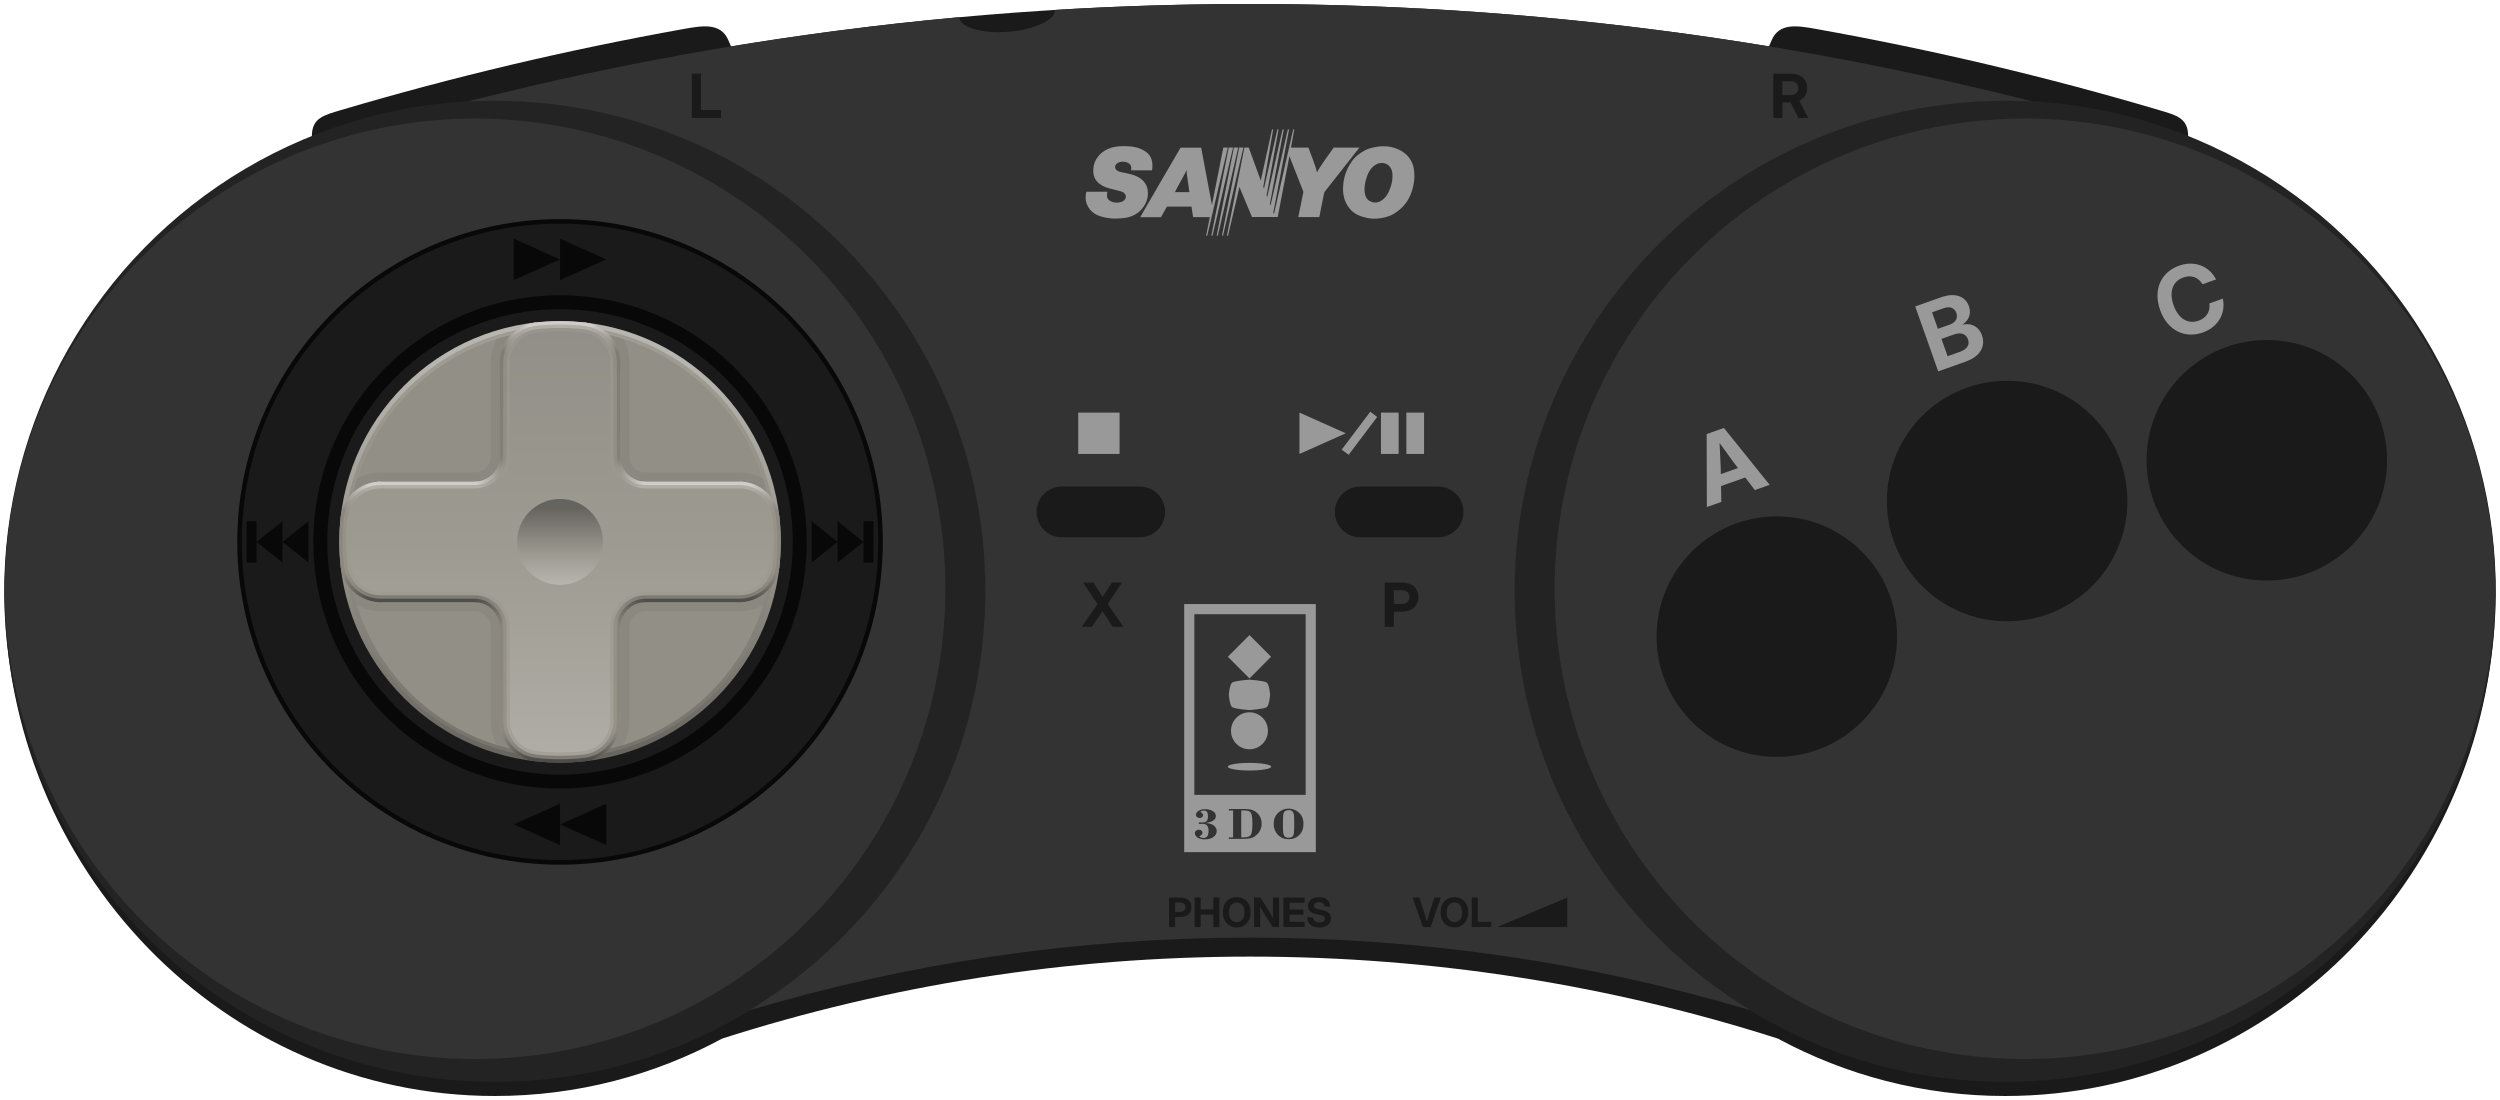 <?xml version="1.0" encoding="UTF-8"?>
<!DOCTYPE svg PUBLIC "-//W3C//DTD SVG 1.1//EN" "http://www.w3.org/Graphics/SVG/1.1/DTD/svg11.dtd">
<svg xml:space="preserve" viewBox="0 0 550 242" width="550px" height="242px" version="1.1" style="shape-rendering:geometricPrecision; fill-rule:evenodd; clip-rule:evenodd" xmlns="http://www.w3.org/2000/svg" xmlns:xlink="http://www.w3.org/1999/xlink">
 <defs>
  <style type="text/css">
    .str1 {stroke:#878379;stroke-width:0.75;stroke-opacity:0.5}
    .str2 {stroke:#9C9990;stroke-width:1.5;stroke-opacity:0.6}
    .str0 {stroke:#080808}
    .fil7 {fill:none}
    .fil27 {fill:none}
    .fil4 {fill:#080808}
    .fil0 {fill:#1A1A1A}
    .fil1 {fill:#1A1A1A}
    .fil2 {fill:#232323}
    .fil3 {fill:#333333}
    .fil5 {fill:#999999}
    .fil10 {fill:#4F4D49}
    .fil12 {fill:#8C887E}
    .fil8 {fill:#928F86}
    .fil11 {fill:#CFCDC9}
    .fil9 {fill:#4F4D49;fill-opacity:0.1}
    .fil13 {fill:url(#id0)}
    .fil21 {fill:url(#id1)}
    .fil15 {fill:url(#id2)}
    .fil16 {fill:url(#id3)}
    .fil20 {fill:url(#id4)}
    .fil23 {fill:url(#id5)}
    .fil25 {fill:url(#id6)}
    .fil22 {fill:url(#id7)}
    .fil24 {fill:url(#id8)}
    .fil19 {fill:url(#id9)}
    .fil17 {fill:url(#id10)}
    .fil14 {fill:url(#id11)}
    .fil26 {fill:url(#id12)}
    .fil18 {fill:url(#id13)}
    .fil6 {fill:url(#id14)}
    .fil28 {fill:url(#id15)}
  </style>
  <linearGradient id="id0" gradientUnits="userSpaceOnUse" x1="123.209" y1="160.574" x2="123.209" y2="77.861">
   <stop offset="0" style="stop-opacity:1; stop-color:#8C887E"/>
   <stop offset="1" style="stop-opacity:1; stop-color:#807D74"/>
  </linearGradient>
  <linearGradient id="id1" gradientUnits="userSpaceOnUse" x1="111.574" y1="78.184" x2="117.201" y2="72.538">
   <stop offset="0" style="stop-opacity:1; stop-color:#807D74"/>
   <stop offset="1" style="stop-opacity:1; stop-color:#CFCDC9"/>
  </linearGradient>
  <linearGradient id="id2" gradientUnits="userSpaceOnUse" x1="164.242" y1="130.852" x2="169.888" y2="125.225">
   <stop offset="0" style="stop-opacity:1; stop-color:#504E4A"/>
   <stop offset="1" style="stop-opacity:1; stop-color:#8C887E"/>
  </linearGradient>
  <linearGradient id="id3" gradientUnits="userSpaceOnUse" x1="76.53" y1="113.21" x2="82.175" y2="107.582">
   <stop offset="0" style="stop-opacity:1; stop-color:#8C887E"/>
   <stop offset="1" style="stop-opacity:1; stop-color:#CFCDC9"/>
  </linearGradient>
  <linearGradient id="id4" gradientUnits="userSpaceOnUse" xlink:href="#id1" x1="134.844" y1="78.184" x2="129.217" y2="72.538">
  </linearGradient>
  <linearGradient id="id5" gradientUnits="userSpaceOnUse" x1="132.268" y1="134.09" x2="138.081" y2="128.276">
   <stop offset="0" style="stop-opacity:1; stop-color:#89857B"/>
   <stop offset="1" style="stop-opacity:1; stop-color:#504E4A"/>
  </linearGradient>
  <linearGradient id="id6" gradientUnits="userSpaceOnUse" x1="108.337" y1="110.158" x2="114.15" y2="104.345">
   <stop offset="0" style="stop-opacity:1; stop-color:#CFCDC9"/>
   <stop offset="1" style="stop-opacity:1; stop-color:#838077"/>
  </linearGradient>
  <linearGradient id="id7" gradientUnits="userSpaceOnUse" xlink:href="#id5" x1="114.15" y1="134.09" x2="108.337" y2="128.276">
  </linearGradient>
  <linearGradient id="id8" gradientUnits="userSpaceOnUse" xlink:href="#id6" x1="138.081" y1="110.158" x2="132.268" y2="104.345">
  </linearGradient>
  <linearGradient id="id9" gradientUnits="userSpaceOnUse" x1="117.201" y1="165.896" x2="111.574" y2="160.251">
   <stop offset="0" style="stop-opacity:1; stop-color:#504E4A"/>
   <stop offset="1" style="stop-opacity:1; stop-color:#8C887E"/>
  </linearGradient>
  <linearGradient id="id10" gradientUnits="userSpaceOnUse" xlink:href="#id2" x1="82.175" y1="130.852" x2="76.53" y2="125.225">
  </linearGradient>
  <linearGradient id="id11" gradientUnits="userSpaceOnUse" xlink:href="#id3" x1="169.888" y1="113.21" x2="164.242" y2="107.582">
  </linearGradient>
  <linearGradient id="id12" gradientUnits="userSpaceOnUse" x1="123.209" y1="166.284" x2="123.209" y2="72.151">
   <stop offset="0" style="stop-opacity:1; stop-color:#B0ADA6"/>
   <stop offset="0.5" style="stop-opacity:1; stop-color:#9D9A91"/>
   <stop offset="1" style="stop-opacity:1; stop-color:#918F87"/>
  </linearGradient>
  <linearGradient id="id13" gradientUnits="userSpaceOnUse" xlink:href="#id9" x1="129.217" y1="165.896" x2="134.844" y2="160.251">
  </linearGradient>
  <linearGradient id="id14" gradientUnits="userSpaceOnUse" x1="123.209" y1="80.365" x2="123.209" y2="167.782">
   <stop offset="0" style="stop-opacity:1; stop-color:#B7B5AF"/>
   <stop offset="0.4" style="stop-opacity:1; stop-color:#9D9A91"/>
   <stop offset="1" style="stop-opacity:1; stop-color:#65635D"/>
  </linearGradient>
  <linearGradient id="id15" gradientUnits="userSpaceOnUse" xlink:href="#id14" x1="123.209" y1="128.666" x2="123.209" y2="111.658">
  </linearGradient>
 </defs>
 <g>
  <g id="shell">
   <path class="fil0" d="M150.468 6.367c-25.665,4.593 -50.856,10.559 -75.475,17.856 -3.846,1.14 -6.384,1.753 -6.384,5.764l0 33.453 105.744 -21.921 -14.127 -32.698c-1.661,-3.847 -5.633,-3.193 -9.758,-2.454z"/>
   <path class="fil0" d="M399.532 6.367c25.665,4.593 50.856,10.559 75.475,17.856 3.846,1.14 6.384,1.753 6.384,5.764l0 33.453 -105.744 -21.921 14.127 -32.698c1.661,-3.847 5.633,-3.193 9.758,-2.454z"/>
   <path class="fil1" d="M74.539 30.202l0 0.681c-42.746,13.905 -73.543,53.056 -73.543,99.184 0,61.333 48.3,111.053 107.88,111.053 18.05,0 35.061,-4.57 50.011,-12.637 36.611,-11.697 75.621,-18.026 116.113,-18.026 40.492,0 79.502,6.329 116.114,18.026 14.95,8.067 31.96,12.637 50.01,12.637 59.581,0 107.881,-49.72 107.881,-111.053 0,-46.128 -30.798,-85.279 -73.544,-99.185l0 -0.68c-63.484,-19.052 -130.771,-29.323 -200.461,-29.323 -69.69,0 -136.975,10.276 -200.461,29.323z"/>
   <circle class="fil2" transform="matrix(0.577 0.071 -0.071 0.577 108.876 130.067)" r="185.682"/>
   <circle class="fil2" transform="matrix(-0.577 0.071 0.071 0.577 441.124 130.067)" r="185.682"/>
   <path class="fil3" d="M164.88 222.268c27.227,-16.563 46.888,-44.967 51.073,-79.054 7.261,-59.137 -34.792,-112.963 -93.929,-120.224 -6.48,-0.795 -12.897,-0.999 -19.194,-0.653 35.064,-8.92 71.191,-15.18 108.153,-18.551 0.227,2.238 5.086,3.67 10.895,3.203 5.726,-0.461 10.247,-2.597 10.245,-4.809 14.182,-0.862 28.478,-1.301 42.877,-1.301 59.424,0 117.106,7.45 172.17,21.458 -6.297,-0.346 -12.714,-0.142 -19.194,0.653 -59.137,7.261 -101.19,61.087 -93.929,120.224 4.185,34.087 23.846,62.491 51.073,79.054 -34.896,-10.387 -71.85,-15.991 -110.12,-15.991 -38.269,0 -75.224,5.604 -110.12,15.991z"/>
   <circle class="fil3" transform="matrix(0.553 0.068 -0.068 0.553 104.526 129.533)" r="185.682"/>
   <circle class="fil3" transform="matrix(-0.553 0.068 0.068 0.553 445.474 129.533)" r="185.682"/>
   <circle class="fil1 str0" cx="123.209" cy="119.217" r="70.513"/>
   <path class="fil4" d="M133.395 176.819l-10.187 4.549 10.187 4.549 0 -9.098zm-10.187 0l-10.186 4.549 10.186 4.549 0 -9.098zm61.061 -62.151l5.705 4.549 -5.705 4.549 0 -9.098zm5.705 0l2.18 0 0 9.098 -2.18 0 0 -9.098zm-11.409 0l5.704 4.549 -5.704 4.549 0 -9.098zm-116.417 0l-5.705 4.549 5.705 4.549 0 -9.098zm-5.705 0l-2.18 0 0 9.098 2.18 0 0 -9.098zm11.409 0l-5.704 4.549 5.704 4.549 0 -9.098zm45.17 -62.15l10.186 4.549 -10.186 4.548 0 -9.097zm10.186 0l10.187 4.549 -10.187 4.548 0 -9.097z"/>
  </g>
  <g id="marks">
   <path class="fil1" d="M152.201 25.939l6.428 0 0 -1.726 -4.421 0 0 -8.013 -2.007 0 0 9.739zm237.919 0l2.007 0 0 -3.401 1.768 0c0.007,0 0.013,0 0.02,0l1.73 3.401 2.154 0 -1.951 -3.78c1.09,-0.503 1.737,-1.471 1.737,-2.762 0,-1.962 -1.372,-3.197 -3.572,-3.197l-3.893 0 0 9.739zm2.007 -5.015l0 -3.052 1.761 0c1.068,0 1.73,0.595 1.73,1.525 0,0.932 -0.663,1.527 -1.723,1.527l-1.768 0z"/>
   <path class="fil1" d="M237.965 137.904l2.268 0 1.404 -2.061c0.313,-0.457 0.613,-0.913 0.915,-1.377 0.294,0.464 0.588,0.92 0.893,1.377l1.367 2.061 2.326 0 -3.436 -5.039 3.155 -4.7 -2.227 0 -1.098 1.655c-0.333,0.503 -0.648,1.005 -0.96,1.509 -0.308,-0.504 -0.622,-1.006 -0.941,-1.509l-1.08 -1.655 -2.278 0 3.188 4.758 -3.496 4.981zm66.672 0l2.007 0 0 -3.344 1.803 0c2.19,0 3.588,-1.225 3.588,-3.198 0,-1.973 -1.372,-3.197 -3.561,-3.197l-3.837 0 0 9.739zm2.007 -5.017l0 -3.05 1.699 0c1.065,0 1.725,0.587 1.725,1.525 0,0.939 -0.66,1.525 -1.725,1.525l-1.699 0z"/>
   <path class="fil1" d="M257.189 203.949l1.338 0 0 -2.23 1.203 0c1.459,0 2.391,-0.816 2.391,-2.131 0,-1.315 -0.914,-2.131 -2.374,-2.131l-2.558 0 0 6.492zm1.338 -3.344l0 -2.034 1.133 0c0.71,0 1.15,0.391 1.15,1.017 0,0.626 -0.44,1.017 -1.15,1.017l-1.133 0zm4.293 3.344l1.338 0 0 -2.738 2.764 0 0 2.738 1.338 0 0 -6.492 -1.338 0 0 2.604 -2.764 0 0 -2.604 -1.338 0 0 6.492zm9.258 0.097c1.75,0 3.061,-1.28 3.061,-3.339 0,-2.063 -1.311,-3.347 -3.061,-3.347 -1.751,0 -3.057,1.284 -3.057,3.347 0,2.05 1.306,3.339 3.057,3.339zm0 -1.184c-1.005,0 -1.711,-0.783 -1.711,-2.155 0,-1.381 0.706,-2.164 1.711,-2.164 1.004,0 1.714,0.783 1.714,2.164 0,1.372 -0.71,2.155 -1.714,2.155zm3.814 1.087l1.338 0 0 -3.012c0,-0.277 -0.004,-0.832 -0.031,-1.511 0.367,0.658 0.698,1.22 0.886,1.516l1.895 3.007 1.415 0 0 -6.492 -1.338 0 0 3.212c0,0.273 0.005,0.81 0.022,1.311 -0.257,-0.467 -0.536,-0.959 -0.689,-1.203l-2.09 -3.32 -1.408 0 0 6.492zm6.467 0l4.652 0 0 -1.15 -3.314 0 0 -1.57 3.065 0 0 -1.115 -3.065 0 0 -1.507 3.314 0 0 -1.15 -4.652 0 0 6.492zm7.88 0.097c1.596,0 2.571,-0.772 2.571,-2.019 0,-0.972 -0.614,-1.541 -1.998,-1.833l-0.622 -0.133c-0.796,-0.174 -1.117,-0.396 -1.117,-0.796 0,-0.472 0.466,-0.802 1.126,-0.802 0.695,0 1.153,0.377 1.2,0.99l1.254 0c-0.039,-1.304 -0.966,-2.093 -2.459,-2.093 -1.473,0 -2.459,0.793 -2.459,1.971 0,0.924 0.622,1.519 1.903,1.797l0.682 0.147c0.822,0.178 1.161,0.422 1.161,0.838 0,0.504 -0.49,0.83 -1.233,0.83 -0.831,0 -1.331,-0.417 -1.348,-1.129l-1.291 0c0,1.408 0.969,2.232 2.63,2.232z"/>
   <path class="fil1" d="M313.055 203.949l1.707 0 2.229 -6.492 -1.44 0 -1.015 3.158c-0.187,0.62 -0.388,1.317 -0.614,2.114 -0.235,-0.797 -0.44,-1.494 -0.636,-2.114l-1.049 -3.158 -1.459 0 2.277 6.492zm6.916 0.097c1.75,0 3.061,-1.28 3.061,-3.339 0,-2.063 -1.311,-3.347 -3.061,-3.347 -1.751,0 -3.057,1.284 -3.057,3.347 0,2.05 1.306,3.339 3.057,3.339zm0 -1.184c-1.004,0 -1.71,-0.783 -1.71,-2.155 0,-1.381 0.706,-2.164 1.71,-2.164 1.004,0 1.714,0.783 1.714,2.164 0,1.372 -0.71,2.155 -1.714,2.155zm3.815 1.087l4.285 0 0 -1.15 -2.948 0 0 -5.342 -1.337 0 0 6.492z"/>
   <polygon class="fil1" points="344.793,203.949 329.36,203.949 344.793,197.457 "/>
   <path class="fil5" d="M309.402 90.773l3.893 0 0 9.098 -3.893 0 0 -9.098zm-5.59 0l3.892 0 0 9.098 -3.892 0 0 -9.098zm-17.93 0l10.187 4.549 -10.187 4.549 0 -9.098zm15.575 -0.191l1.521 1.146 -6.28 8.334 -1.521 -1.146 6.28 -8.334zm-64.249 0.191l9.098 0 0 9.098 -9.098 0 0 -9.098z"/>
   <path class="fil5" d="M375.513 111.547l3.181 -1.127 -0.072 -3.484 5.333 -1.889 2.101 2.766 3.266 -1.156 -10.065 -12.507 -3.793 1.343 0.049 16.054zm3.07 -7.246l-0.035 -1.647c-0.055,-1.622 -0.129,-3.233 -0.241,-5.191 1.135,1.596 2.092,2.894 3.05,4.196l0.999 1.306 -3.773 1.336zm106.019 -31.145c3.342,-1.184 5.105,-4.122 4.432,-7.456l-2.972 1.052c0.229,1.799 -0.658,3.191 -2.345,3.789 -2.433,0.861 -4.502,-0.485 -5.527,-3.378 -1.031,-2.913 -0.26,-5.265 2.162,-6.123 1.697,-0.601 3.276,-0.071 4.204,1.492l2.982 -1.056c-1.579,-3.025 -4.802,-4.209 -8.143,-3.026 -3.927,1.391 -5.777,5.214 -4.167,9.761 1.6,4.519 5.458,6.332 9.374,4.945zm-58.197 8.543l6.048 -2.142c3.247,-1.15 4.417,-3.404 3.572,-5.79 -0.72,-2.033 -2.491,-2.783 -4.287,-2.327l-0.007 -0.02c1.425,-0.946 2.018,-2.396 1.431,-4.053 -0.779,-2.201 -3.02,-3.063 -6.093,-1.974l-5.721 2.025 5.057 14.281zm2.064 -3.336l-1.348 -3.805 2.799 -0.991c1.487,-0.527 2.624,-0.091 3.045,1.099 0.422,1.19 -0.23,2.186 -1.743,2.722l-2.753 0.975zm-2.133 -6.022l-1.285 -3.629 2.619 -0.927c1.295,-0.459 2.338,-0.037 2.733,1.078 0.392,1.108 -0.153,2.092 -1.448,2.55l-2.619 0.928z"/>
   <g>
    <path class="fil5" d="M243.623 42.18c-0.114,0.599 -0.215,1.334 0.3,1.791 0.758,0.658 1.845,0.73 2.774,0.458 0.302,-0.099 0.559,-0.272 0.759,-0.514 0.186,-0.244 0.271,-0.513 0.214,-0.828 -0.071,-0.3 -0.243,-0.543 -0.501,-0.728 -0.186,-0.129 -0.386,-0.187 -0.585,-0.258 -0.901,-0.271 -1.788,-0.458 -2.704,-0.702 -0.944,-0.271 -1.801,-0.685 -2.488,-1.415 -0.243,-0.258 -0.429,-0.543 -0.571,-0.858 -0.172,-0.414 -0.272,-0.843 -0.301,-1.286 -0.043,-0.973 0.129,-1.945 0.644,-2.803 0.485,-0.801 1.101,-1.432 1.901,-1.919 1.059,-0.628 2.216,-0.901 3.404,-0.942 2.016,-0.087 4.145,0.027 5.832,1.371 0.1,0.087 0.187,0.173 0.286,0.273 0.959,0.972 1.073,2.393 0.857,3.649l-4.589 0c-0.014,-0.241 0.042,-0.479 0.014,-0.723 -0.015,-0.043 -0.015,-0.1 -0.029,-0.142 -0.129,-0.501 -0.6,-0.773 -1.058,-0.93 -0.473,-0.143 -0.944,-0.143 -1.43,-0.014 -0.215,0.042 -0.4,0.157 -0.587,0.286 -0.3,0.228 -0.514,0.585 -0.429,0.972 0.157,0.63 0.815,0.833 1.372,0.962 0.987,0.215 1.917,0.361 2.846,0.689 0.444,0.158 0.843,0.358 1.259,0.643 0.3,0.215 0.543,0.415 0.786,0.673 0.258,0.3 0.471,0.616 0.629,0.972 0.187,0.429 0.259,0.872 0.302,1.329 0.085,1.316 -0.344,2.574 -1.188,3.619 -0.314,0.371 -0.601,0.7 -0.986,0.987 -0.501,0.357 -0.971,0.615 -1.528,0.814 -0.528,0.201 -1.058,0.315 -1.617,0.372 -1.057,0.1 -2.087,0.172 -3.146,0.029 -1.071,-0.143 -2.087,-0.343 -3.045,-0.886 -0.902,-0.502 -1.567,-1.31 -1.938,-2.253 -0.316,-0.801 -0.327,-1.891 -0.068,-2.688l4.609 0 0 0zm14.86 0.093l3.184 0 -0.005 -0.029c-0.172,-1.273 -0.372,-2.518 -0.543,-3.818 -0.03,-0.244 -0.03,-0.486 -0.043,-0.73 -0.006,-0.1 0.013,-0.199 -0.014,-0.299 -0.129,0.256 -0.248,0.543 -0.391,0.8 -0.716,1.387 -1.517,2.688 -2.188,4.076l0 0zm11.632 -9.813l-4.52 19.399 -0.249 0 0.811 -4.085 -3.685 0c-0.11,-0.764 -0.228,-1.543 -0.337,-2.32l-5.4 0c-0.449,0.777 -0.899,1.535 -1.313,2.326l-4.573 0c2.96,-5.124 5.887,-10.215 8.877,-15.292 1.515,0 3.015,0 4.53,0l2.371 12.62 2.502 -12.648 0.986 0zm35.785 8.788c0.343,-0.987 0.514,-2.003 0.429,-3.046 -0.044,-0.587 -0.229,-1.13 -0.616,-1.588 -0.672,-0.758 -1.745,-0.944 -2.661,-0.586 -1.271,0.53 -2.002,1.759 -2.402,3.032 -0.328,1.044 -0.557,2.101 -0.428,3.203 0.056,0.458 0.157,0.872 0.4,1.273 0.2,0.328 0.486,0.586 0.831,0.759 0.313,0.156 0.657,0.242 0.999,0.271 0.472,0.028 0.93,-0.129 1.331,-0.358 1.13,-0.644 1.716,-1.802 2.117,-2.96l0 0zm4.389 1.675c-0.085,0.186 -0.171,0.372 -0.271,0.557 -0.172,0.372 -0.357,0.65 -0.6,1.007 -0.572,0.83 -1.202,1.43 -1.988,2.016 -0.587,0.444 -1.173,0.787 -1.845,1.031 -0.572,0.214 -1.144,0.371 -1.745,0.457 -1.029,0.157 -1.987,0.172 -3.031,-0.028 -0.759,-0.158 -1.43,-0.359 -2.102,-0.687 -0.587,-0.271 -1.116,-0.644 -1.574,-1.144 -1.072,-1.173 -1.615,-2.674 -1.658,-4.219 -0.072,-2.303 0.543,-4.453 1.931,-6.426 0.59,-0.84 1.272,-1.416 2.13,-1.974 0.572,-0.371 1.13,-0.658 1.774,-0.857 2.458,-0.744 5.119,-0.73 7.379,0.8 0.671,0.457 1.173,0.988 1.615,1.673 0.473,0.758 0.715,1.573 0.801,2.432 0.214,1.843 -0.13,3.66 -0.816,5.362zm-40.114 8.936l2.498 -10.734 2.762 6.622 5.658 0 2.578 -13.388 3.075 7.839 -1.123 5.556 4.62 0 1.101 -5.456 7.729 -9.831 -5.66 0c0,0 -3.333,4.576 -3.657,5.44l-0.027 0c-0.114,-0.962 -1.892,-5.44 -1.892,-5.44l-3.824 0 0.729 -3.998 -0.241 0 -4.216 18.592 -0.15 -0.315 3.458 -18.276 -0.271 0 -3.804 16.732 -0.138 -0.32 3.038 -16.412 -0.257 0 -3.364 14.849 -0.147 -0.338 2.629 -14.511 -0.262 0 -2.943 13.013 -0.154 -0.381 2.177 -12.627 -0.252 -0.001 -2.476 11.265 -2.641 -7.269 -0.959 0 -3.852 19.388 0.258 0.001 0 0zm-1.113 0.004l4.482 -19.402 -0.929 0 -3.792 19.402 0.239 0 0 0zm-1.143 0l4.49 -19.402 -0.952 0 -3.793 19.402 0.255 0 0 0zm-1.167 0l4.519 -19.402 -0.96 0 -3.814 19.402 0.255 0z"/>
   </g>
   <path class="fil5" d="M270.821 160.772c0,-2.249 1.818,-4.071 4.061,-4.071 2.243,0 4.061,1.822 4.061,4.071 0,2.249 -1.818,4.071 -4.061,4.071 -2.243,0 -4.061,-1.822 -4.061,-4.071zm0.279 -10.617c-0.598,0.398 -0.757,2.714 -0.757,2.714 0,0 0.159,2.315 0.757,2.714 0.597,0.399 3.782,0.639 3.782,0.639 0,0 3.185,-0.24 3.782,-0.639 0.598,-0.399 0.757,-2.714 0.757,-2.714 0,0 -0.159,-2.316 -0.757,-2.714 -0.597,-0.399 -3.782,-0.639 -3.782,-0.639 0,0 -3.185,0.24 -3.782,0.639zm3.782 -10.437l4.757 4.769 -4.757 4.768 -4.757 -4.768 4.757 -4.769zm-4.778 28.957c0,-0.463 2.139,-0.839 4.778,-0.839 2.639,0 4.777,0.376 4.777,0.839 0,0.463 -2.138,0.838 -4.777,0.838 -2.639,0 -4.778,-0.375 -4.778,-0.838zm-7.353 -33.552l0 39.75 24.498 0 0 -39.75 -24.498 0zm26.727 -2.23l0 54.576c-9.652,0 -19.304,0 -28.956,0l0 -54.576c9.652,0 19.304,0 28.956,0zm-24.395 48.174c1.602,-0.178 2.403,-0.698 2.403,-1.558 0,-0.438 -0.227,-0.795 -0.681,-1.074 -0.453,-0.279 -1.008,-0.418 -1.668,-0.418 -0.596,0 -1.084,0.123 -1.465,0.37 -0.381,0.246 -0.571,0.538 -0.571,0.876 0,0.198 0.086,0.363 0.257,0.497 0.171,0.132 0.366,0.199 0.584,0.199 0.189,0 0.359,-0.058 0.51,-0.175 0.152,-0.117 0.226,-0.273 0.226,-0.471 0,-0.2 -0.135,-0.387 -0.405,-0.559 -0.102,-0.058 -0.154,-0.115 -0.154,-0.169 0,-0.059 0.079,-0.118 0.236,-0.178 0.156,-0.06 0.324,-0.09 0.502,-0.09 0.327,0 0.558,0.104 0.693,0.313 0.135,0.207 0.202,0.534 0.202,0.976 0,0.431 -0.089,0.762 -0.267,0.994 -0.178,0.234 -0.529,0.35 -1.053,0.35l-0.514 -0.019c-0.149,0 -0.224,0.06 -0.224,0.181 0,0.105 0.072,0.157 0.214,0.157l0.705 -0.029c0.849,0 1.274,0.515 1.274,1.544 0,1.039 -0.354,1.559 -1.061,1.559 -0.216,0 -0.426,-0.031 -0.632,-0.095 -0.206,-0.064 -0.309,-0.138 -0.309,-0.222 0,-0.046 0.036,-0.087 0.109,-0.123 0.367,-0.185 0.55,-0.414 0.55,-0.688 0,-0.205 -0.078,-0.37 -0.237,-0.496 -0.157,-0.125 -0.347,-0.187 -0.568,-0.187 -0.236,0 -0.439,0.071 -0.607,0.214 -0.169,0.143 -0.254,0.332 -0.254,0.566 0,0.352 0.189,0.664 0.565,0.939 0.377,0.275 0.909,0.413 1.597,0.413 0.797,0 1.436,-0.173 1.915,-0.518 0.481,-0.345 0.721,-0.784 0.721,-1.314 0,-0.476 -0.211,-0.882 -0.633,-1.217 -0.422,-0.336 -1.076,-0.531 -1.96,-0.548zm7.988 -2.76l0.902 0c0.353,0 0.645,0.06 0.875,0.181 0.229,0.12 0.401,0.374 0.513,0.758 0.114,0.384 0.17,1.017 0.17,1.897 0,1.124 -0.091,1.919 -0.276,2.384 -0.184,0.464 -0.719,0.696 -1.605,0.696l-0.579 0 0 -5.916zm-1.79 5.916l-0.928 0 0 0.321 3.282 0c0.609,0 1.122,-0.05 1.539,-0.15 0.418,-0.099 0.825,-0.323 1.223,-0.67 0.397,-0.347 0.691,-0.732 0.883,-1.156 0.191,-0.423 0.286,-0.877 0.286,-1.358 0,-0.93 -0.313,-1.699 -0.94,-2.309 -0.627,-0.609 -1.479,-0.914 -2.554,-0.914l-3.719 0 0 0.319 0.928 0.001 0 5.916zm13.447 -2.955c0,1.023 -0.025,1.709 -0.076,2.058 -0.05,0.349 -0.177,0.6 -0.379,0.756 -0.202,0.154 -0.463,0.231 -0.783,0.231 -0.386,0 -0.669,-0.095 -0.849,-0.288 -0.18,-0.192 -0.291,-0.451 -0.333,-0.775 -0.041,-0.324 -0.062,-0.989 -0.062,-1.992 0,-1.014 0.024,-1.695 0.073,-2.044 0.049,-0.349 0.172,-0.601 0.372,-0.76 0.198,-0.157 0.464,-0.237 0.799,-0.237 0.396,0 0.681,0.098 0.854,0.293 0.173,0.196 0.28,0.453 0.322,0.773 0.041,0.319 0.062,0.981 0.062,1.985zm-4.518 -0.028c0,0.965 0.308,1.772 0.922,2.421 0.615,0.648 1.412,0.973 2.391,0.973 0.906,0 1.672,-0.305 2.3,-0.916 0.628,-0.612 0.94,-1.425 0.94,-2.439 0,-1.081 -0.331,-1.915 -0.995,-2.502 -0.663,-0.587 -1.416,-0.88 -2.257,-0.88 -0.905,0 -1.682,0.312 -2.329,0.936 -0.648,0.624 -0.972,1.427 -0.972,2.407z"/>
  </g>
  <g id="holes">
   <circle class="fil4" cx="123.209" cy="119.217" r="54.265"/>
   <circle class="fil1" cx="123.209" cy="119.217" r="51.202"/>
   <path class="fil1" d="M250.749 107.042c3.083,0 5.582,2.499 5.582,5.582 0,3.083 -2.499,5.582 -5.582,5.582l-17.136 0c-3.083,0 -5.582,-2.499 -5.582,-5.582 0,-3.083 2.499,-5.582 5.582,-5.582l17.136 0z"/>
   <path class="fil1" d="M316.388 107.042c3.083,0 5.582,2.499 5.582,5.582 0,3.083 -2.5,5.582 -5.582,5.582l-17.137 0c-3.083,0 -5.582,-2.499 -5.582,-5.582 0,-3.083 2.499,-5.582 5.582,-5.582l17.137 0z"/>
   <circle class="fil1" cx="390.902" cy="140.054" r="26.457"/>
   <circle class="fil1" cx="441.569" cy="110.225" r="26.457"/>
   <circle class="fil1" cx="498.695" cy="101.261" r="26.457"/>
  </g>
  <g id="dpad">
   <circle class="fil6" cx="123.209" cy="119.217" r="48.565"/>
   <path class="fil7 str1" d="M123.209 72.027c26.062,0 47.19,21.128 47.19,47.19 0,26.063 -21.128,47.191 -47.19,47.191 -26.063,0 -47.191,-21.128 -47.191,-47.191 0,-26.062 21.128,-47.19 47.191,-47.19z"/>
   <circle class="fil8" cx="123.209" cy="119.217" r="46.815"/>
   <path class="fil9" d="M112.376 73.665c-1.511,1.597 -2.424,3.753 -2.424,6.117l0 20.618c0,3.063 -2.498,5.56 -5.56,5.56l-20.618 0c-2.364,0 -4.52,0.913 -6.118,2.424 0.245,-1.034 0.522,-2.055 0.835,-3.061 1.568,-0.87 3.371,-1.363 5.283,-1.363l20.618 0c1.958,0 3.56,-1.602 3.56,-3.559l0 -20.619c0,-1.912 0.492,-3.714 1.363,-5.283 1.005,-0.312 2.027,-0.59 3.061,-0.834zm21.666 0c1.033,0.244 2.055,0.522 3.062,0.834 0.87,1.569 1.362,3.371 1.362,5.283l0 20.619c0,1.957 1.602,3.559 3.56,3.559l20.618 0c1.911,0 3.714,0.492 5.283,1.362 0.312,1.006 0.589,2.028 0.834,3.062 -1.598,-1.511 -3.754,-2.424 -6.117,-2.424l-20.618 0c-3.063,0 -5.56,-2.497 -5.56,-5.56l0 -20.618c0,-2.364 -0.913,-4.52 -2.424,-6.117zm34.719 56.386c-0.245,1.033 -0.522,2.054 -0.834,3.061 -1.569,0.87 -3.372,1.362 -5.283,1.362l-20.618 0c-1.969,0 -3.56,1.592 -3.56,3.56l0 20.618c0,1.912 -0.492,3.715 -1.362,5.283 -1.007,0.312 -2.029,0.59 -3.062,0.835 1.511,-1.598 2.424,-3.754 2.424,-6.118l0 -20.618c0,-3.063 2.497,-5.56 5.56,-5.56l20.618 0c2.363,0 4.519,-0.913 6.117,-2.423zm-56.385 34.719c-1.034,-0.245 -2.056,-0.523 -3.062,-0.835 -0.87,-1.568 -1.362,-3.372 -1.362,-5.283l0 -20.618c0,-1.968 -1.592,-3.56 -3.56,-3.56l-20.618 0c-1.912,0 -3.715,-0.492 -5.283,-1.362 -0.313,-1.006 -0.59,-2.027 -0.835,-3.061 1.598,1.51 3.754,2.423 6.118,2.423l20.618 0c3.062,0 5.56,2.497 5.56,5.56l0 20.618c0,2.364 0.913,4.52 2.424,6.118z"/>
   <path class="fil10" d="M134.466 158.653l-22.514 0c0,4.56 1.397,8.348 5.931,8.842 1.749,0.191 3.526,0.289 5.326,0.289 1.8,0 3.577,-0.098 5.326,-0.289 4.534,-0.494 5.931,-4.282 5.931,-8.842zm28.178 -34.32c-0.494,4.533 4.56,8.141 0,8.141l-78.87 0c-4.561,0 0.494,-3.608 0,-8.141l78.87 0z"/>
   <path class="fil11" d="M134.466 79.782l-22.514 0c0,-4.56 1.397,-8.348 5.931,-8.843 1.749,-0.191 3.526,-0.289 5.326,-0.289 1.8,0 3.577,0.099 5.326,0.289 4.534,0.495 5.931,4.283 5.931,8.843zm28.178 34.32c-0.494,-4.533 4.56,-8.142 0,-8.142l-78.87 0c-4.561,0 0.494,3.608 0,8.142l78.87 0z"/>
   <path class="fil12" d="M83.774 107.96l0 22.514c-4.561,0 -8.349,-1.397 -8.843,-5.931 -0.191,-1.748 -0.289,-3.526 -0.289,-5.326 0,-1.8 0.098,-3.577 0.289,-5.326 0.494,-4.533 4.283,-5.931 8.843,-5.931zm78.87 0l0 22.514c4.56,0 8.348,-1.397 8.843,-5.931 0.191,-1.748 0.289,-3.526 0.289,-5.326 0,-1.8 -0.098,-3.577 -0.289,-5.326 -0.495,-4.533 -4.283,-5.931 -8.843,-5.931z"/>
   <path class="fil13" d="M118.094 158.653c-4.534,-0.495 -8.142,4.559 -8.142,-0.001l0 -78.87c0,-4.56 3.608,0.494 8.142,0l0 78.871zm10.23 0c4.534,-0.495 8.142,4.559 8.142,-0.001l0 -78.87c0,-4.56 -3.608,0.494 -8.142,0l0 78.871z"/>
   <path class="fil14" d="M162.644 105.96c4.56,0 8.348,3.397 8.842,7.931l-8.841 0.941 -0.001 -8.872z"/>
   <path class="fil15" d="M162.644 132.474c4.56,0 8.348,-3.397 8.842,-7.931l-8.841 -0.94 -0.001 8.871z"/>
   <path class="fil16" d="M83.774 105.96c-4.561,0 -8.349,3.397 -8.843,7.931l8.841 0.941 0.002 -8.872z"/>
   <path class="fil17" d="M83.774 132.474c-4.561,0 -8.349,-3.397 -8.843,-7.931l8.841 -0.94 0.002 8.871z"/>
   <path class="fil18" d="M136.466 158.652c0,4.561 -3.397,8.348 -7.931,8.843l-0.94 -8.841 8.871 -0.002z"/>
   <path class="fil19" d="M109.952 158.652c0,4.561 3.397,8.348 7.931,8.843l0.94 -8.841 -8.871 -0.002z"/>
   <path class="fil20" d="M136.466 79.782c0,-4.56 -3.397,-8.348 -7.931,-8.843l-0.94 8.842 8.871 0.001z"/>
   <path class="fil21" d="M109.952 79.782c0,-4.56 3.397,-8.348 7.931,-8.843l0.94 8.842 -8.871 0.001z"/>
   <path class="fil22" d="M104.392 124.332l0 8.142c3.062,0 5.56,2.497 5.56,5.56l8.142 0c0,-7.552 -6.15,-13.702 -13.702,-13.702z"/>
   <path class="fil23" d="M142.026 124.332l0 8.142c-3.063,0 -5.56,2.497 -5.56,5.56l-8.143 0c0,-7.552 6.151,-13.702 13.703,-13.702z"/>
   <path class="fil24" d="M142.026 114.102l0 -8.142c-3.063,0 -5.56,-2.497 -5.56,-5.559l-8.143 0c0,7.551 6.151,13.701 13.703,13.701z"/>
   <path class="fil25" d="M104.392 114.102l0 -8.142c3.062,0 5.56,-2.497 5.56,-5.559l8.142 0c0,7.551 -6.15,13.701 -13.702,13.701z"/>
   <path class="fil26" d="M104.392 107.46l-20.618 0c-3.8,0 -6.943,2.81 -7.355,6.589 -0.187,1.724 -0.277,3.433 -0.277,5.168 0,1.734 0.09,3.444 0.277,5.168 0.412,3.78 3.555,6.589 7.355,6.589l20.618 0c3.882,0 7.06,3.178 7.06,7.06l0 20.618c0,3.8 2.81,6.942 6.589,7.354 1.723,0.188 3.434,0.278 5.168,0.278 1.734,0 3.445,-0.09 5.168,-0.278 3.78,-0.412 6.589,-3.554 6.589,-7.354l0 -20.618c0,-3.882 3.178,-7.06 7.06,-7.06l20.618 0c3.8,0 6.942,-2.809 7.354,-6.589 0.188,-1.724 0.278,-3.434 0.278,-5.168 0,-1.734 -0.09,-3.444 -0.278,-5.168 -0.412,-3.78 -3.554,-6.589 -7.354,-6.589l-20.618 0c-3.89,0 -7.06,-3.17 -7.06,-7.059l0 -20.619c0,-3.799 -2.81,-6.942 -6.589,-7.354 -1.724,-0.188 -3.434,-0.278 -5.168,-0.278 -1.735,0 -3.444,0.09 -5.168,0.278 -3.779,0.412 -6.589,3.554 -6.589,7.354l0 20.619c0,3.889 -3.17,7.059 -7.06,7.059z"/>
   <path class="fil27 str2" d="M104.392 107.46l-20.618 0c-3.8,0 -6.943,2.81 -7.355,6.589 -0.187,1.724 -0.277,3.433 -0.277,5.168 0,1.734 0.09,3.444 0.277,5.168 0.412,3.78 3.555,6.589 7.355,6.589l20.618 0c3.882,0 7.06,3.178 7.06,7.06l0 20.618c0,3.8 2.81,6.942 6.589,7.354 1.723,0.188 3.434,0.278 5.168,0.278 1.734,0 3.445,-0.09 5.168,-0.278 3.78,-0.412 6.589,-3.554 6.589,-7.354l0 -20.618c0,-3.882 3.178,-7.06 7.06,-7.06l20.618 0c3.8,0 6.942,-2.809 7.354,-6.589 0.188,-1.724 0.278,-3.434 0.278,-5.168 0,-1.734 -0.09,-3.444 -0.278,-5.168 -0.412,-3.78 -3.554,-6.589 -7.354,-6.589l-20.618 0c-3.89,0 -7.06,-3.17 -7.06,-7.059l0 -20.619c0,-3.799 -2.81,-6.942 -6.589,-7.354 -1.724,-0.188 -3.434,-0.278 -5.168,-0.278 -1.735,0 -3.444,0.09 -5.168,0.278 -3.779,0.412 -6.589,3.554 -6.589,7.354l0 20.619c0,3.889 -3.17,7.059 -7.06,7.059z"/>
   <circle class="fil28" cx="123.209" cy="119.217" r="9.449"/>
  </g>
 </g>
</svg>
